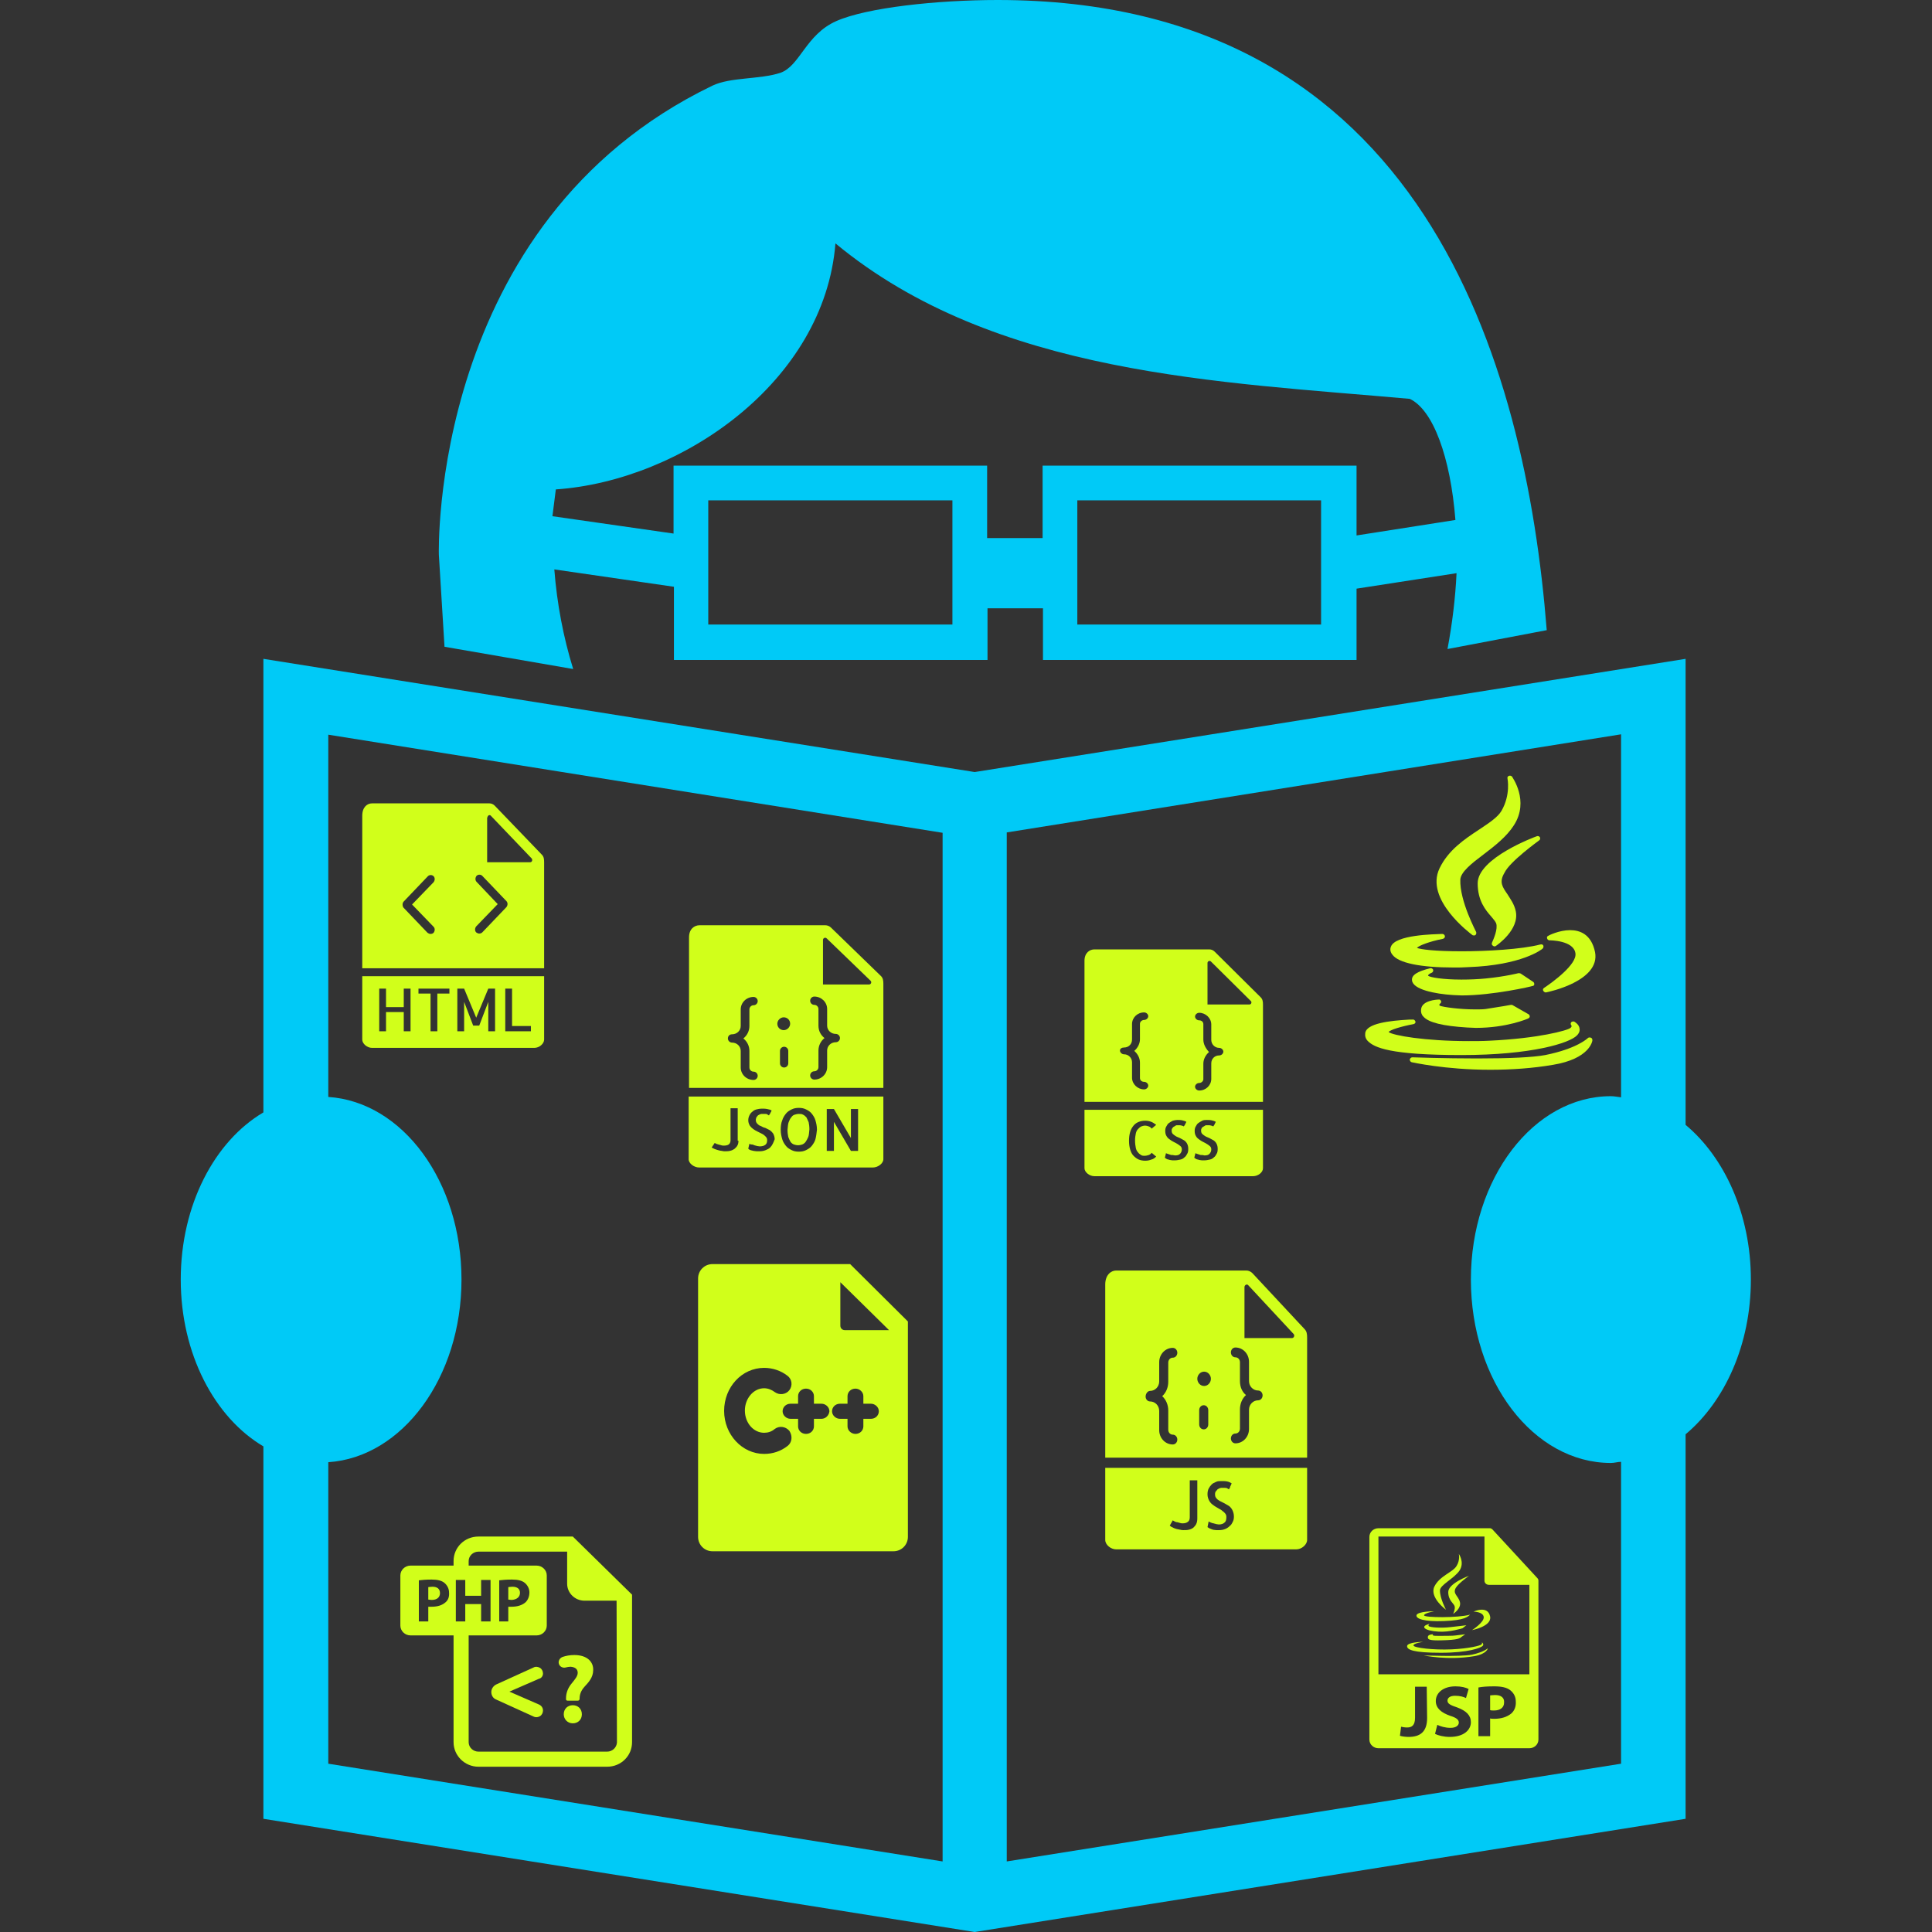 <?xml version="1.0" encoding="utf-8"?>
<!-- Generator: Adobe Illustrator 19.0.0, SVG Export Plug-In . SVG Version: 6.00 Build 0)  -->
<svg version="1.1" id="Capa_1" xmlns="http://www.w3.org/2000/svg" xmlns:xlink="http://www.w3.org/1999/xlink" x="0px" y="0px"
	 viewBox="-223 25 512 512" style="enable-background:new -223 25 512 512;" xml:space="preserve">
<rect x="-223" y="25" width="512" height="512" fill="#333333" stroke="none"/>
<style type="text/css">
	.st0{fill:#00CAF7;}
	.st1{fill:#D1FF1A;}
</style>
<g>
	<g>
		<path class="st0" d="M-105.2,196.4l34.1,5.9c-2.6-8.4-4.3-17.3-5-26.4l31.7,4.6v19.4h83.1v-13.7h14.7v13.7h83.1v-18.9l26.5-4.1
			c-0.3,6.4-1.1,13.2-2.4,20.1l26.3-5C181.3,121,154.1,25,41.4,25c-16,0-34.7,2-42.8,5.6c-8.1,3.6-9.6,11.9-14.8,13.7
			c-5.5,1.8-13.2,1.1-18,3.4c-75.1,36.2-72.5,124.3-72.5,124.3L-105.2,196.4z M29.4,190.5h-64.7v-32.9h64.7V190.5z M127.2,190.5
			H62.5v-32.9h64.6V190.5z M-75.7,154.7c33.4-2.3,71.2-28.6,74.1-65.2c42.3,35,102.2,36.7,152.2,41.2c6.2,2.9,10.8,15.5,12.1,32.1
			l-26.2,4.1v-18.5H53.3v19.2H38.6v-19.2h-83.1v18l-32.1-4.6C-76.3,159.4-76,157.1-75.7,154.7z"/>
		<path class="st0" d="M241,364.1c0-17.3-7-32.4-17.3-41V199.6l-188.4,30l-188.5-30v120.2c-12.9,7.6-21.9,24.5-21.9,44.3
			c0,19.7,9,36.6,21.9,44.2V507l188.5,30l188.4-30V405.1C234.1,396.4,241,381.3,241,364.1z M26.8,518.3L-136,492.4v-79.9
			c19.6-1.3,35.3-22.4,35.3-48.4c0-26-15.6-47.1-35.3-48.4v-96l162.8,26V518.3z M206.6,492.4L43.8,518.3V245.6l162.8-26V254v61.8
			c-0.9-0.1-1.8-0.3-2.7-0.3c-20.5,0-37.1,21.8-37.1,48.6c0,26.9,16.6,48.6,37.1,48.6c1,0,1.8-0.3,2.7-0.3V492.4z"/>
	</g>
</g>
<g>
	<g>
		<path class="st1" d="M-78.8,281.5v-28c0-0.9-0.1-1.5-0.6-2l-12.5-13c-0.4-0.4-0.9-0.6-1.4-0.6h-31.1c-1.3,0-2.6,1-2.6,3.3v40.4
			H-78.8z M-93.8,241.6c0-0.5,0.6-0.8,0.9-0.4l10.8,11.3c0.3,0.4,0.1,1-0.4,1h-11.4V241.6z M-96.7,258.7c-0.4-0.4-0.4-1.1,0-1.6
			c0.4-0.4,1.1-0.4,1.5,0l6.4,6.7c0.4,0.4,0.4,1.1,0,1.6l-6.4,6.7c-0.2,0.2-0.5,0.3-0.8,0.3c-0.3,0-0.5-0.1-0.8-0.3
			c-0.4-0.4-0.4-1.1,0-1.6l5.7-5.9L-96.7,258.7z M-116,263.9l6.4-6.7c0.4-0.4,1.1-0.4,1.5,0c0.4,0.4,0.4,1.1,0,1.6l-5.7,5.9l5.7,5.9
			c0.4,0.4,0.4,1.1,0,1.6c-0.2,0.2-0.5,0.3-0.8,0.3c-0.3,0-0.5-0.1-0.8-0.3l-6.4-6.7C-116.4,265-116.4,264.3-116,263.9z"/>
		<path class="st1" d="M-127,283.7v16.8c0,1.1,1.3,2.2,2.6,2.2h43c1.3,0,2.6-1.1,2.6-2.2v-16.8H-127z M-114.2,298.3h-1.8v-5.1h-4.7
			v5.1h-1.8V287h1.8v4.9h4.7V287h1.8V298.3z M-103.9,288.3h-3.2v10h-1.8v-10h-3.2V287h8.2L-103.9,288.3L-103.9,288.3z M-91.8,298.3
			h-1.8v-7.8l-2.4,6.3h-1.6l-2.4-6.3v7.8h-1.8V287h1.8l3.2,7.7l3.2-7.7h1.8L-91.8,298.3L-91.8,298.3z M-82.3,298.3h-6.8V287h1.8v9.9
			h5V298.3z"/>
	</g>
	<g>
	</g>
	<g>
	</g>
	<g>
	</g>
	<g>
	</g>
	<g>
	</g>
	<g>
	</g>
	<g>
	</g>
	<g>
	</g>
	<g>
	</g>
	<g>
	</g>
	<g>
	</g>
	<g>
	</g>
	<g>
	</g>
	<g>
	</g>
	<g>
	</g>
</g>
<g>
	<g id="XMLID_1_">
		<path id="XMLID_18_" class="st1" d="M168.9,244.9c-3.8,2.5-8.1,5.4-10.4,10.2c-4,8.3,8.2,17.3,8.7,17.7c0.1,0.1,0.3,0.1,0.4,0.1
			c0.2,0,0.3,0,0.4-0.1c0.2-0.2,0.3-0.5,0.2-0.8c0-0.1-4.4-8.2-4.2-13.9c0.1-2,3-4.3,6.2-6.7c2.9-2.2,6.1-4.7,8-7.7
			c4.2-6.5-0.5-12.8-0.5-12.9c-0.2-0.2-0.5-0.3-0.8-0.2c-0.3,0.1-0.5,0.4-0.4,0.7c0,0,0.9,4.3-1.6,8.6
			C173.9,241.6,171.6,243.1,168.9,244.9z"/>
		<path id="XMLID_17_" class="st1" d="M184.9,247.7c0.3-0.2,0.3-0.5,0.2-0.8c-0.2-0.3-0.5-0.4-0.8-0.3c-0.6,0.2-15.7,5.8-15.7,12.5
			c0,4.6,2.1,7.1,3.6,8.8c0.6,0.7,1.1,1.3,1.3,1.8c0.5,1.5-0.7,4.2-1.1,5.1c-0.1,0.3-0.1,0.6,0.2,0.8c0.1,0.1,0.3,0.2,0.4,0.2
			c0.1,0,0.3,0,0.4-0.1c0.3-0.2,6.3-4.3,5.3-9.2c-0.4-1.9-1.4-3.2-2.2-4.5c-1.3-1.9-2.3-3.2-0.8-5.7
			C177.1,253.3,184.8,247.8,184.9,247.7z"/>
		<path id="XMLID_16_" class="st1" d="M145.6,275.9c-0.3,0.7-0.1,1.5,0.4,2.1c1.6,2.2,7.4,3.4,16.3,3.4c0,0,0,0,0,0
			c1.2,0,2.5,0,3.8-0.1c14.2-0.5,19.5-4.7,19.7-4.9c0.2-0.2,0.3-0.5,0.2-0.8c-0.1-0.3-0.5-0.4-0.8-0.3c-5,1.3-14.3,1.8-20.8,1.8
			c-7.3,0-10.9-0.5-11.9-0.9c0.5-0.6,3.3-1.7,6.9-2.4c0.3-0.1,0.6-0.4,0.5-0.7c0-0.3-0.3-0.6-0.7-0.6
			C157.1,272.6,146.7,272.7,145.6,275.9z"/>
		<path id="XMLID_6_" class="st1" d="M193.1,271.5c-2.9,0-5.7,1.4-5.8,1.5c-0.3,0.1-0.4,0.4-0.3,0.7c0.1,0.3,0.3,0.5,0.7,0.5
			c0.1,0,6.3,0,6.8,3.4c0.5,2.9-5.9,7.6-8.3,9.2c-0.3,0.2-0.4,0.5-0.2,0.8c0.1,0.2,0.4,0.4,0.6,0.4c0,0,0.1,0,0.1,0
			c0.6-0.1,14.5-3,13-10.7C198.7,272.5,195.6,271.5,193.1,271.5z"/>
		<path id="XMLID_5_" class="st1" d="M183.6,285.8c0-0.2-0.1-0.5-0.3-0.6L180,283c-0.2-0.1-0.4-0.1-0.6-0.1c0,0-3.5,0.9-8.6,1.4
			c-2,0.2-4.2,0.3-6.5,0.3c-5,0-8.3-0.6-8.8-1c-0.1-0.1,0-0.2,0-0.2c0.1-0.2,0.6-0.5,0.9-0.6c0.3-0.1,0.5-0.5,0.4-0.8
			c-0.1-0.3-0.5-0.5-0.8-0.4c-3.3,0.8-5,1.8-4.8,3.2c0.2,2.4,6,3.6,10.9,3.9c0.7,0,1.5,0.1,2.3,0.1c0,0,0,0,0,0
			c8.2,0,18.6-2.4,18.7-2.5C183.4,286.3,183.6,286.1,183.6,285.8z"/>
		<path id="XMLID_4_" class="st1" d="M158.6,291c0.3-0.2,0.4-0.5,0.3-0.7c-0.1-0.3-0.4-0.5-0.7-0.4c-0.4,0-4.4,0.2-4.6,2.6
			c-0.1,0.7,0.1,1.4,0.6,1.9c1.4,1.6,5.2,2.5,11.6,2.9c0.8,0,1.5,0.1,2.3,0.1c8.2,0,13.7-2.4,13.9-2.5c0.2-0.1,0.4-0.3,0.4-0.5
			c0-0.2-0.1-0.5-0.3-0.6l-4.2-2.4c-0.1-0.1-0.3-0.1-0.5-0.1c0,0-2.7,0.5-6.7,1.1c-0.8,0.1-1.7,0.1-2.8,0.1c-4,0-8.5-0.6-9.4-1
			C158.4,291.1,158.5,291.1,158.6,291z"/>
		<path id="XMLID_3_" class="st1" d="M164.3,304.6c18.7,0,28.7-3.2,30.6-5.2c0.7-0.7,0.8-1.4,0.7-1.8c-0.1-1.1-1.2-1.7-1.3-1.8
			c-0.3-0.2-0.7-0.1-0.9,0.1c-0.2,0.2-0.2,0.6,0,0.8c0.1,0.1,0.2,0.4-0.2,0.7c-0.8,0.7-8.6,2.8-21.5,3.4c-1.8,0.1-3.6,0.1-5.5,0.1
			c-11.6,0-20.1-1.5-21.2-2.4c0.4-0.6,3.4-1.5,6.6-2.1c0.4-0.1,0.6-0.4,0.5-0.7c-0.1-0.3-0.4-0.6-0.8-0.5c-0.1,0-0.4,0-0.8,0
			c-5.3,0.3-11.4,1-11.7,3.6c-0.1,0.8,0.1,1.5,0.7,2.1C141.2,302.6,145.3,304.6,164.3,304.6C164.3,304.6,164.3,304.6,164.3,304.6z"
			/>
		<path id="XMLID_2_" class="st1" d="M198.6,300c-0.3-0.1-0.6-0.1-0.8,0.1c0,0-2.8,2.8-11.3,4.5c-3.2,0.6-9.3,0.9-18,0.9
			c-8.8,0-17.1-0.3-17.2-0.3c-0.3,0-0.6,0.2-0.7,0.6c0,0.3,0.2,0.6,0.5,0.7c0.1,0,8.8,2,20.8,2c5.7,0,11.3-0.4,16.6-1.3
			c9.8-1.6,10.5-6.3,10.5-6.5C199,300.4,198.9,300.1,198.6,300z"/>
	</g>
	<g>
	</g>
	<g>
	</g>
	<g>
	</g>
	<g>
	</g>
	<g>
	</g>
	<g>
	</g>
	<g>
	</g>
	<g>
	</g>
	<g>
	</g>
	<g>
	</g>
	<g>
	</g>
	<g>
	</g>
	<g>
	</g>
	<g>
	</g>
	<g>
	</g>
</g>
<g>
	<path class="st1" d="M2.3,360h-36.5c-2.1,0-3.8,1.7-3.8,3.8v68.5c0,2.1,1.7,3.8,3.8,3.8h48c2.1,0,3.8-1.7,3.8-3.8v-57.1L2.3,360z
		 M-14.3,408.2c-1.8,1.4-3.9,2.1-6.2,2.1c-5.8,0-10.6-5.1-10.6-11.4s4.7-11.4,10.6-11.4c2.2,0,4.4,0.7,6.2,2.1
		c1.2,0.9,1.4,2.6,0.5,3.8c-0.9,1.2-2.7,1.4-3.9,0.5c-0.8-0.6-1.8-1-2.8-1c-2.8,0-5.1,2.7-5.1,5.9c0,3.3,2.3,5.9,5.1,5.9
		c1,0,2-0.3,2.8-1c1.2-0.9,2.9-0.7,3.9,0.5C-12.9,405.6-13.1,407.3-14.3,408.2z M-5.3,401h-2v2c0,1.1-0.9,2-2.1,2s-2.1-0.9-2.1-2v-2
		l-2,0c-1.1,0-2.1-0.9-2.1-2s0.9-2,2.1-2l2,0v-2c0-1.1,0.9-2,2.1-2s2.1,0.9,2.1,2v2l2,0c1.1,0,2.1,0.9,2.1,2
		C-3.3,400.1-4.2,401-5.3,401z M7.8,401h-2v2c0,1.1-0.9,2-2.1,2c-1.1,0-2.1-0.9-2.1-2v-2l-2,0c-1.1,0-2.1-0.9-2.1-2s0.9-2,2.1-2l2,0
		v-2c0-1.1,0.9-2,2.1-2c1.1,0,2.1,0.9,2.1,2v2l2,0c1.1,0,2.1,0.9,2.1,2C9.9,400.1,9,401,7.8,401z M0.9,377.5c-0.7,0-1.2-0.5-1.2-1.2
		v-11.5l12.9,12.7H0.9z"/>
	<g>
	</g>
	<g>
	</g>
	<g>
	</g>
	<g>
	</g>
	<g>
	</g>
	<g>
	</g>
	<g>
	</g>
	<g>
	</g>
	<g>
	</g>
	<g>
	</g>
	<g>
	</g>
	<g>
	</g>
	<g>
	</g>
	<g>
	</g>
	<g>
	</g>
</g>
<g>
	<g>
		<path class="st1" d="M69.9,414v19.1c0,1.3,1.5,2.5,2.9,2.5h47.7c1.5,0,2.9-1.3,2.9-2.5V414H69.9z M94.3,427.4
			c0,0.6-0.1,1.1-0.3,1.5c-0.2,0.4-0.5,0.7-0.8,1c-0.3,0.2-0.7,0.4-1.2,0.5c-0.4,0.1-0.9,0.1-1.4,0.1c-0.2,0-0.5,0-0.8-0.1
			c-0.3-0.1-0.7-0.1-1-0.2s-0.7-0.2-1-0.4c-0.3-0.1-0.6-0.3-0.8-0.5l0.8-1.4c0.1,0.1,0.3,0.2,0.5,0.3c0.2,0.1,0.4,0.2,0.7,0.2
			c0.2,0.1,0.5,0.1,0.7,0.2c0.3,0.1,0.5,0.1,0.7,0.1c0.6,0,1-0.1,1.4-0.4c0.3-0.2,0.5-0.6,0.5-1.2v-9.8h2V427.4z M103.7,428.3
			c-0.2,0.4-0.4,0.8-0.8,1.1c-0.3,0.3-0.7,0.6-1.2,0.8c-0.5,0.2-1,0.3-1.6,0.3c-0.3,0-0.5,0-0.8,0c-0.3,0-0.6-0.1-0.8-0.1
			c-0.3-0.1-0.6-0.2-0.8-0.3c-0.3-0.1-0.5-0.3-0.7-0.4l0.3-1.5c0.2,0.1,0.3,0.2,0.6,0.3s0.5,0.2,0.7,0.2c0.2,0.1,0.5,0.1,0.7,0.2
			c0.2,0,0.5,0.1,0.7,0.1c0.7,0,1.2-0.2,1.5-0.5c0.4-0.3,0.5-0.8,0.5-1.5c0-0.4-0.1-0.7-0.4-1c-0.2-0.3-0.6-0.5-0.9-0.8
			c-0.4-0.2-0.8-0.5-1.2-0.7c-0.4-0.2-0.8-0.5-1.2-0.8c-0.4-0.3-0.7-0.7-0.9-1.1c-0.2-0.4-0.4-0.9-0.4-1.6c0-0.6,0.1-1.1,0.3-1.5
			s0.5-0.8,0.8-1.1c0.3-0.3,0.7-0.5,1.2-0.7c0.4-0.2,0.9-0.2,1.4-0.2c0.5,0,1,0,1.5,0.1c0.5,0.1,0.9,0.3,1.2,0.5
			c-0.1,0.2-0.1,0.3-0.2,0.5c-0.1,0.2-0.2,0.3-0.2,0.5c-0.1,0.2-0.1,0.3-0.2,0.4c-0.1,0.1-0.1,0.2-0.1,0.2c-0.1,0-0.1-0.1-0.2-0.1
			c-0.1-0.1-0.2-0.1-0.3-0.2c-0.2-0.1-0.4-0.1-0.6-0.1c-0.2,0-0.6,0-1,0c-0.2,0-0.4,0.1-0.6,0.2c-0.2,0.1-0.4,0.2-0.5,0.4
			c-0.2,0.2-0.3,0.3-0.4,0.5c-0.1,0.2-0.1,0.4-0.1,0.6c0,0.5,0.1,0.8,0.4,1.1c0.2,0.3,0.6,0.5,0.9,0.7c0.4,0.2,0.8,0.4,1.2,0.6
			c0.4,0.2,0.8,0.5,1.2,0.7c0.4,0.3,0.7,0.7,0.9,1.1c0.2,0.4,0.4,1,0.4,1.7C104,427.5,103.9,427.9,103.7,428.3z"/>
		<path class="st1" d="M123.4,411.4v-31.9c0-1-0.1-1.7-0.7-2.3l-13.8-14.8c-0.4-0.4-1-0.7-1.6-0.7H72.8c-1.4,0-2.9,1.2-2.9,3.7v45.9
			H123.4z M97.2,402.5c0,0.7-0.5,1.3-1.2,1.3c-0.7,0-1.2-0.6-1.2-1.3v-3.8c0-0.7,0.5-1.3,1.2-1.3c0.7,0,1.2,0.6,1.2,1.3V402.5z
			 M106.8,366.1c0-0.6,0.7-0.9,1-0.5l12,12.9c0.4,0.4,0.1,1.1-0.4,1.1h-12.6V366.1z M105.6,391V386c0-0.7-0.5-1.3-1.2-1.3
			c-0.7,0-1.2-0.6-1.2-1.3s0.5-1.3,1.2-1.3c2,0,3.6,1.7,3.6,3.8v5.1c0,1.4,1.1,2.5,2.4,2.5c0.7,0,1.2,0.6,1.2,1.3s-0.5,1.3-1.2,1.3
			c-1.3,0-2.4,1.1-2.4,2.5v5.1c0,2.1-1.6,3.8-3.6,3.8c-0.7,0-1.2-0.6-1.2-1.3s0.5-1.3,1.2-1.3c0.7,0,1.2-0.6,1.2-1.3v-5.1
			c0-1.5,0.6-2.9,1.6-3.8C106.2,393.9,105.6,392.6,105.6,391z M96.1,388.5c1,0,1.8,0.9,1.8,1.9s-0.8,1.9-1.8,1.9
			c-1,0-1.8-0.9-1.8-1.9S95.1,388.5,96.1,388.5z M81.8,393.6c1.3,0,2.4-1.1,2.4-2.5V386c0-2.1,1.6-3.8,3.6-3.8
			c0.7,0,1.2,0.6,1.2,1.3s-0.5,1.3-1.2,1.3c-0.7,0-1.2,0.6-1.2,1.3v5.1c0,1.5-0.6,2.9-1.6,3.8c1,0.9,1.6,2.3,1.6,3.8v5.1
			c0,0.7,0.5,1.3,1.2,1.3c0.7,0,1.2,0.6,1.2,1.3s-0.5,1.3-1.2,1.3c-2,0-3.6-1.7-3.6-3.8v-5.1c0-1.4-1.1-2.5-2.4-2.5
			c-0.7,0-1.2-0.6-1.2-1.3S81.1,393.6,81.8,393.6z"/>
	</g>
	<g>
	</g>
	<g>
	</g>
	<g>
	</g>
	<g>
	</g>
	<g>
	</g>
	<g>
	</g>
	<g>
	</g>
	<g>
	</g>
	<g>
	</g>
	<g>
	</g>
	<g>
	</g>
	<g>
	</g>
	<g>
	</g>
	<g>
	</g>
	<g>
	</g>
</g>
<g>
	<g>
		<path class="st1" d="M-108.4,445.5c-0.5,0-0.9,0.1-1.1,0.1v3.3c0.2,0,0.5,0.1,0.9,0.1c1.4,0,2.2-0.7,2.2-1.8
			C-106.4,446.1-107.1,445.5-108.4,445.5z"/>
		<path class="st1" d="M-85.2,447.1c0-1-0.7-1.6-2-1.6c-0.5,0-0.9,0.1-1.1,0.1v3.3c0.2,0,0.5,0.1,0.9,0.1
			C-86,448.9-85.2,448.2-85.2,447.1z"/>
		<path class="st1" d="M-71.2,432.2h-25c-3.7,0-6.6,2.9-6.6,6.5v1.2h-11.4c-1.5,0-2.7,1.2-2.7,2.6v13.3c0,1.4,1.2,2.6,2.7,2.6h11.4
			v28.3c0,3.6,3,6.5,6.6,6.5h34.1c3.7,0,6.6-2.9,6.6-6.5v-39.1L-71.2,432.2z M-104.9,449.6c-0.9,0.8-2.1,1.2-3.7,1.2
			c-0.3,0-0.6,0-0.9,0v3.9h-2.5v-10.9c0.8-0.1,1.9-0.2,3.4-0.2c1.6,0,2.7,0.3,3.4,0.9c0.7,0.6,1.2,1.5,1.2,2.5
			C-103.9,448.1-104.2,449-104.9,449.6z M-95.5,447.9v-4.2h2.5v11h-2.5v-4.6h-4.2v4.6h-2.5v-11h2.5v4.2
			C-99.7,447.9-95.5,447.9-95.5,447.9z M-62.1,489.2h-34.1c-1.4,0-2.6-1.1-2.6-2.5v-28.3h18c1.5,0,2.7-1.2,2.7-2.6v-13.3
			c0-1.4-1.2-2.6-2.7-2.6h-18v-1.2c0-1.4,1.2-2.5,2.6-2.5l23.5,0v8.5c0,2.5,2.1,4.5,4.6,4.5l8.5,0l0.1,37.6
			C-59.6,488.1-60.7,489.2-62.1,489.2z M-90.7,454.7v-10.9c0.8-0.1,1.9-0.2,3.4-0.2c1.6,0,2.7,0.3,3.4,0.9c0.7,0.6,1.2,1.5,1.2,2.5
			c0,1.1-0.4,2-1,2.6c-0.9,0.8-2.2,1.2-3.7,1.2c-0.3,0-0.6,0-0.9,0v3.9L-90.7,454.7L-90.7,454.7z"/>
		<path class="st1" d="M-79.1,468.5c0-0.6-0.3-1.2-0.8-1.5c-0.5-0.3-1.2-0.4-1.7-0.1l-9.9,4.5c-0.8,0.4-1.3,1.2-1.3,2
			c0,0.9,0.5,1.7,1.3,2l9.9,4.5c0.6,0.3,1.2,0.2,1.7-0.1c0.5-0.3,0.8-0.9,0.8-1.5c0-0.7-0.4-1.3-1.1-1.6l-7.8-3.4l7.8-3.4
			C-79.6,469.8-79.1,469.2-79.1,468.5z"/>
		<path class="st1" d="M-70.8,463.6c-1.2,0-2.2,0.2-3.1,0.5c-0.8,0.3-1.2,1.1-1,1.8c0.2,0.8,1.1,1.2,1.8,1c0.4-0.1,0.9-0.2,1.3-0.2
			c1.3,0.1,1.9,0.7,1.9,1.6c0,0.9-0.7,1.7-1.5,2.7c-1.2,1.4-1.6,2.8-1.6,4.1l0,0.2c0,0.3,0.2,0.4,0.5,0.4h2.6c0.3,0,0.5-0.2,0.5-0.5
			c0-1.2,0.4-2.2,1.3-3.2c1-1.1,2.3-2.4,2.3-4.4C-65.7,465.5-67.3,463.6-70.8,463.6z"/>
		<path class="st1" d="M-71.2,476.9c-1.4,0-2.4,1-2.4,2.4c0,1.3,1,2.4,2.4,2.4c1.4,0,2.4-1,2.4-2.4
			C-68.8,477.9-69.8,476.9-71.2,476.9z"/>
	</g>
	<g>
	</g>
	<g>
	</g>
	<g>
	</g>
	<g>
	</g>
	<g>
	</g>
	<g>
	</g>
	<g>
	</g>
	<g>
	</g>
	<g>
	</g>
	<g>
	</g>
	<g>
	</g>
	<g>
	</g>
	<g>
	</g>
	<g>
	</g>
	<g>
	</g>
</g>
<g>
	<g>
		<g>
			<g>
				<path class="st1" d="M173.2,474.2c-0.6,0-1.1,0.1-1.3,0.1v3.9c0.3,0.1,0.6,0.1,1,0.1c1.7,0,2.7-0.8,2.7-2.1
					C175.7,474.9,174.8,474.2,173.2,474.2z"/>
				<path class="st1" d="M184.7,443.9c0-0.3-0.1-0.5-0.3-0.7l-11.9-12.9c0,0,0,0,0,0c-0.1-0.1-0.2-0.1-0.2-0.2c0,0-0.1,0-0.1,0
					c-0.1,0-0.2-0.1-0.2-0.1c0,0,0,0-0.1,0c-0.1,0-0.2,0-0.3,0h-29.3c-1.3,0-2.4,1-2.4,2.3V486c0,1.3,1.1,2.3,2.4,2.3h40
					c1.3,0,2.4-1,2.4-2.3v-41.9C184.7,444,184.7,444,184.7,443.9z M155.2,480.3c0,3.7-1.9,5-4.9,5c-0.7,0-1.7-0.1-2.3-0.3l0.3-2.4
					c0.4,0.1,1,0.2,1.6,0.2c1.3,0,2.1-0.6,2.1-2.6V472h3.1L155.2,480.3L155.2,480.3L155.2,480.3z M161.2,485.3
					c-1.6,0-3.1-0.4-3.9-0.8l0.6-2.4c0.8,0.4,2.1,0.8,3.5,0.8c1.4,0,2.2-0.6,2.2-1.4c0-0.8-0.7-1.3-2.3-1.8c-2.3-0.8-3.8-2-3.8-3.9
					c0-2.2,2-3.9,5.2-3.9c1.6,0,2.7,0.3,3.5,0.7l-0.7,2.4c-0.6-0.3-1.5-0.6-2.9-0.6c-1.4,0-2,0.6-2,1.3c0,0.8,0.8,1.2,2.6,1.8
					c2.4,0.9,3.6,2.1,3.6,3.9C166.8,483.4,165,485.3,161.2,485.3z M177.5,479.1c-1.1,0.9-2.6,1.4-4.5,1.4c-0.4,0-0.8,0-1.1-0.1v4.7
					h-3.1v-12.9c1-0.2,2.3-0.3,4.2-0.3c1.9,0,3.3,0.3,4.2,1c0.9,0.7,1.5,1.7,1.5,3C178.8,477.3,178.3,478.4,177.5,479.1z
					 M142.3,468.8v-36.6h28.1v11.7c0,0.6,0.5,1.1,1.2,1.1h10.7l0,23.7H142.3z"/>
			</g>
			<path class="st1" d="M160.2,451.6c0,0-1.6-3-1.6-5.1c0-1.5,3.7-3.1,5.2-5.3c1.4-2.2-0.2-4.4-0.2-4.4s0.4,1.6-0.6,3.2
				c-1,1.7-4.5,2.6-5.9,5.5C155.8,448.4,160.2,451.6,160.2,451.6z"/>
			<path class="st1" d="M166.3,442.6c0,0-5.5,2-5.5,4.3c0,2.3,1.5,3,1.7,3.8c0.2,0.7-0.4,2-0.4,2s2.2-1.4,1.8-3.1
				c-0.4-1.7-2-2.2-1.1-3.8C163.5,444.6,166.3,442.6,166.3,442.6z"/>
			<path class="st1" d="M159.6,454.6c5.7-0.2,6.4-1.2,7-1.7c-3.3,0.9-12.1,0.8-12.2,0.2c-0.1-0.6,2.7-1.1,2.7-1.1s-4.3,0-4.7,1
				C152.1,454,154.5,454.8,159.6,454.6z"/>
			<path class="st1" d="M167.5,452.1c0,0,2.5,0,2.7,1.4c0.2,1.4-3.1,3.5-3.1,3.5s5.3-1,4.8-3.6C171.3,450.3,167.5,452.1,167.5,452.1
				z"/>
			<path class="st1" d="M161.4,456.2c-2.5,0.3-5.5,0.1-5.8-0.3c-0.2-0.4,0.4-0.6,0.4-0.6c-3,0.7-1.4,1.9,2.2,2.1
				c3,0.2,6.4-0.9,6.4-0.9l1-0.8C165.7,455.7,163.3,456,161.4,456.2z"/>
			<path class="st1" d="M156.8,458.1c0,0-1.4,0-1.4,0.7c-0.1,0.7,0.4,1,3.8,0.9c4-0.1,4.7-0.5,5.1-0.9l1-0.7
				c-2.6,0.3-2.8,0.4-4.3,0.4c-1.5,0-4.1,0.1-4.2-0.1C156.5,458.3,156.8,458.1,156.8,458.1z"/>
			<path class="st1" d="M169.9,461.2c0.5-0.5-0.2-1-0.2-1s0.2,0.3-0.1,0.6c-0.3,0.3-3.3,1.1-8,1.3c-4.7,0.2-9.8-0.4-10-1
				c-0.2-0.6,2.6-1,2.6-1c-0.3,0-4.2,0.1-4.3,1.1c-0.1,1,1.7,1.8,8.9,1.8C166.2,463,169.4,461.7,169.9,461.2z"/>
			<path class="st1" d="M167.1,463.5c-3.2,0.6-12.8,0.2-12.8,0.2s6.3,1.4,13.4,0.2c3.4-0.6,3.6-2.1,3.6-2.1S170.3,462.8,167.1,463.5
				z"/>
		</g>
	</g>
	<g>
	</g>
	<g>
	</g>
	<g>
	</g>
	<g>
	</g>
	<g>
	</g>
	<g>
	</g>
	<g>
	</g>
	<g>
	</g>
	<g>
	</g>
	<g>
	</g>
	<g>
	</g>
	<g>
	</g>
	<g>
	</g>
	<g>
	</g>
	<g>
	</g>
</g>
<g>
	<g>
		<path class="st1" d="M-9.3,321.1c-0.3-0.3-0.6-0.6-0.9-0.7c-0.3-0.2-0.7-0.2-1.1-0.2c-0.4,0-0.8,0.1-1.1,0.2
			c-0.4,0.1-0.7,0.4-0.9,0.7c-0.3,0.3-0.5,0.8-0.7,1.3c-0.2,0.5-0.2,1.2-0.3,2c0,0.8,0.1,1.4,0.2,1.9c0.2,0.5,0.4,1,0.6,1.3
			s0.6,0.6,0.9,0.7s0.7,0.2,1.1,0.2c0.4,0,0.8-0.1,1.1-0.2s0.7-0.4,0.9-0.7s0.5-0.8,0.7-1.3s0.2-1.2,0.3-2c0-0.8-0.1-1.4-0.2-1.9
			C-8.9,321.9-9.1,321.5-9.3,321.1z"/>
		<path class="st1" d="M11.1,313.4v-27.7c0-0.8-0.1-1.5-0.6-2l-13.3-12.9c-0.4-0.4-1-0.6-1.5-0.6h-33.3c-1.4,0-2.8,1-2.8,3.2v39.9
			H11.1z M-14.1,306.8c0,0.6-0.5,1.1-1.1,1.1s-1.1-0.5-1.1-1.1v-3.3c0-0.6,0.5-1.1,1.1-1.1s1.1,0.5,1.1,1.1V306.8z M-4.9,274.1
			c0-0.5,0.6-0.8,1-0.4l11.6,11.2c0.4,0.4,0.1,1-0.4,1H-4.9V274.1z M-6.1,296.8v-4.4c0-0.6-0.5-1.1-1.1-1.1c-0.6,0-1.1-0.5-1.1-1.1
			s0.5-1.1,1.1-1.1c1.9,0,3.4,1.5,3.4,3.3v4.4c0,1.2,1,2.2,2.3,2.2c0.6,0,1.1,0.5,1.1,1.1s-0.5,1.1-1.1,1.1c-1.3,0-2.3,1-2.3,2.2
			v4.4c0,1.8-1.5,3.3-3.4,3.3c-0.6,0-1.1-0.5-1.1-1.1s0.5-1.1,1.1-1.1c0.6,0,1.1-0.5,1.1-1.1v-4.4c0-1.3,0.6-2.5,1.6-3.3
			C-5.5,299.3-6.1,298.2-6.1,296.8z M-15.3,294.6c0.9,0,1.7,0.7,1.7,1.7c0,0.9-0.8,1.7-1.7,1.7c-0.9,0-1.7-0.7-1.7-1.7
			C-17,295.4-16.2,294.6-15.3,294.6z M-29,299.1c1.3,0,2.3-1,2.3-2.2v-4.4c0-1.8,1.5-3.3,3.4-3.3c0.6,0,1.1,0.5,1.1,1.1
			s-0.5,1.1-1.1,1.1c-0.6,0-1.1,0.5-1.1,1.1v4.4c0,1.3-0.6,2.5-1.6,3.3c1,0.8,1.6,2,1.6,3.3v4.4c0,0.6,0.5,1.1,1.1,1.1
			c0.6,0,1.1,0.5,1.1,1.1s-0.5,1.1-1.1,1.1c-1.9,0-3.4-1.5-3.4-3.3v-4.4c0-1.2-1-2.2-2.3-2.2c-0.6,0-1.1-0.5-1.1-1.1
			S-29.7,299.1-29,299.1z"/>
		<path class="st1" d="M-40.5,315.6v16.6c0,1.1,1.4,2.2,2.8,2.2h46c1.4,0,2.8-1.1,2.8-2.2v-16.6H-40.5z M-27.3,327.3
			c0,0.5-0.1,1-0.3,1.3c-0.2,0.4-0.5,0.6-0.8,0.9c-0.3,0.2-0.7,0.4-1.2,0.5c-0.4,0.1-0.9,0.1-1.3,0.1c-0.2,0-0.5,0-0.8-0.1
			c-0.3,0-0.6-0.1-1-0.2s-0.6-0.2-0.9-0.3c-0.3-0.1-0.6-0.3-0.8-0.4l0.8-1.2c0.1,0.1,0.3,0.1,0.4,0.2s0.4,0.1,0.6,0.2
			c0.2,0.1,0.5,0.1,0.7,0.2c0.3,0.1,0.5,0.1,0.7,0.1c0.6,0,1-0.1,1.3-0.3c0.3-0.2,0.5-0.6,0.5-1.1v-8.5h1.9V327.3z M-18.2,328.1
			c-0.2,0.4-0.4,0.7-0.7,1c-0.3,0.3-0.7,0.5-1.2,0.7c-0.5,0.2-1,0.3-1.6,0.3c-0.3,0-0.5,0-0.8,0c-0.3,0-0.5-0.1-0.8-0.1
			c-0.3-0.1-0.5-0.1-0.8-0.2c-0.2-0.1-0.5-0.2-0.6-0.4l0.3-1.3c0.1,0.1,0.3,0.2,0.6,0.2s0.5,0.1,0.7,0.2c0.2,0.1,0.5,0.1,0.7,0.2
			c0.2,0,0.5,0.1,0.7,0.1c0.6,0,1.1-0.1,1.5-0.4s0.5-0.7,0.5-1.3c0-0.3-0.1-0.6-0.4-0.9c-0.2-0.2-0.5-0.5-0.9-0.7
			c-0.4-0.2-0.8-0.4-1.2-0.6c-0.4-0.2-0.8-0.4-1.2-0.7c-0.4-0.3-0.7-0.6-0.9-0.9c-0.2-0.4-0.4-0.8-0.4-1.4c0-0.5,0.1-0.9,0.3-1.3
			c0.2-0.4,0.4-0.7,0.8-1c0.3-0.3,0.7-0.5,1.1-0.6c0.4-0.1,0.9-0.2,1.3-0.2c0.5,0,1,0,1.5,0.1s0.9,0.2,1.2,0.4
			c-0.1,0.1-0.1,0.3-0.2,0.4c-0.1,0.2-0.2,0.3-0.2,0.4c-0.1,0.1-0.1,0.2-0.2,0.3s-0.1,0.1-0.1,0.2c-0.1,0-0.1-0.1-0.2-0.1
			c-0.1-0.1-0.2-0.1-0.3-0.2c-0.1-0.1-0.3-0.1-0.6-0.1s-0.5,0-0.9,0c-0.2,0-0.4,0.1-0.6,0.2c-0.2,0.1-0.4,0.2-0.5,0.4
			c-0.1,0.1-0.3,0.3-0.3,0.5c-0.1,0.2-0.1,0.3-0.1,0.5c0,0.4,0.1,0.7,0.4,1c0.2,0.2,0.5,0.5,0.9,0.6c0.4,0.2,0.7,0.4,1.2,0.5
			c0.4,0.2,0.8,0.4,1.2,0.6c0.4,0.3,0.7,0.6,0.9,0.9c0.2,0.4,0.4,0.9,0.4,1.5C-17.9,327.4-18,327.7-18.2,328.1z M-6.9,326.9
			c-0.2,0.7-0.6,1.3-1,1.8c-0.4,0.5-0.9,0.8-1.5,1.1s-1.2,0.4-1.9,0.4c-0.7,0-1.3-0.1-1.9-0.4s-1.1-0.6-1.5-1.1s-0.8-1.1-1-1.8
			s-0.4-1.5-0.4-2.5c0-0.9,0.1-1.8,0.4-2.5c0.2-0.7,0.6-1.3,1-1.8s0.9-0.8,1.5-1.1s1.2-0.4,1.9-0.4c0.7,0,1.3,0.1,1.9,0.4
			s1.1,0.6,1.5,1.1s0.8,1.1,1,1.8c0.2,0.7,0.4,1.5,0.4,2.5C-6.6,325.3-6.7,326.1-6.9,326.9z M4.4,330H2.5l-4.5-7.7v7.7h-1.9v-11.1
			H-2l4.5,7.7v-7.7h1.9V330z"/>
	</g>
	<g>
	</g>
	<g>
	</g>
	<g>
	</g>
	<g>
	</g>
	<g>
	</g>
	<g>
	</g>
	<g>
	</g>
	<g>
	</g>
	<g>
	</g>
	<g>
	</g>
	<g>
	</g>
	<g>
	</g>
	<g>
	</g>
	<g>
	</g>
	<g>
	</g>
</g>
<g>
	<g>
		<path class="st1" d="M64.4,319.1v15.5c0,1,1.3,2.1,2.6,2.1h42.1c1.3,0,2.6-1,2.6-2.1v-15.5H64.4z M78,329.2
			c0.1,0.5,0.3,0.9,0.6,1.2c0.2,0.3,0.5,0.5,0.8,0.7s0.6,0.2,1,0.2c0.3,0,0.7-0.1,1-0.2c0.3-0.1,0.6-0.3,0.8-0.6l1.2,1
			c-0.4,0.4-0.8,0.7-1.3,0.8c-0.5,0.2-1,0.3-1.6,0.3c-0.6,0-1.2-0.1-1.7-0.3c-0.5-0.2-1-0.6-1.4-1s-0.7-1-0.9-1.7
			c-0.2-0.7-0.3-1.4-0.3-2.3c0-0.9,0.1-1.6,0.3-2.3c0.2-0.7,0.5-1.2,0.9-1.7s0.9-0.8,1.4-1c0.5-0.2,1.1-0.3,1.7-0.3
			c0.6,0,1.1,0.1,1.6,0.3c0.5,0.2,0.9,0.5,1.3,0.8l-1.2,1c-0.2-0.3-0.5-0.5-0.8-0.6c-0.3-0.1-0.6-0.2-0.9-0.2c-0.4,0-0.7,0.1-1,0.2
			c-0.3,0.1-0.6,0.4-0.9,0.7c-0.3,0.3-0.5,0.7-0.6,1.2c-0.1,0.5-0.2,1.1-0.2,1.8C77.8,328,77.9,328.7,78,329.2z M91.6,330.8
			c-0.2,0.4-0.4,0.7-0.7,0.9c-0.3,0.3-0.6,0.5-1.1,0.6s-0.9,0.2-1.4,0.2c-0.2,0-0.5,0-0.7,0c-0.2,0-0.5-0.1-0.7-0.1
			c-0.2-0.1-0.5-0.1-0.7-0.2s-0.4-0.2-0.6-0.4l0.3-1.2c0.1,0.1,0.3,0.1,0.5,0.2c0.2,0.1,0.4,0.1,0.6,0.2c0.2,0.1,0.4,0.1,0.7,0.1
			c0.2,0,0.4,0.1,0.6,0.1c0.6,0,1-0.1,1.3-0.4c0.3-0.3,0.5-0.7,0.5-1.2c0-0.3-0.1-0.6-0.3-0.8c-0.2-0.2-0.5-0.4-0.8-0.6
			c-0.3-0.2-0.7-0.4-1.1-0.6s-0.7-0.4-1.1-0.7c-0.3-0.2-0.6-0.5-0.8-0.9c-0.2-0.3-0.3-0.8-0.3-1.3c0-0.5,0.1-0.9,0.3-1.2
			c0.2-0.4,0.4-0.7,0.7-0.9c0.3-0.2,0.6-0.4,1-0.6c0.4-0.1,0.8-0.2,1.2-0.2c0.4,0,0.9,0,1.3,0.1s0.8,0.2,1.1,0.4
			c-0.1,0.1-0.1,0.3-0.2,0.4s-0.1,0.3-0.2,0.4c-0.1,0.1-0.1,0.2-0.2,0.3s-0.1,0.1-0.1,0.1c-0.1,0-0.1-0.1-0.2-0.1s-0.2-0.1-0.3-0.1
			c-0.1,0-0.3-0.1-0.5-0.1s-0.5,0-0.8,0c-0.2,0-0.4,0.1-0.5,0.2c-0.2,0.1-0.3,0.2-0.5,0.3c-0.1,0.1-0.2,0.3-0.3,0.4
			c-0.1,0.2-0.1,0.3-0.1,0.5c0,0.4,0.1,0.7,0.3,0.9s0.5,0.4,0.8,0.6c0.3,0.2,0.7,0.3,1.1,0.5c0.4,0.2,0.7,0.4,1.1,0.6
			c0.3,0.2,0.6,0.5,0.8,0.9c0.2,0.4,0.3,0.8,0.3,1.4C91.9,330.1,91.8,330.5,91.6,330.8z M99.4,330.8c-0.2,0.4-0.4,0.7-0.7,0.9
			c-0.3,0.3-0.6,0.5-1.1,0.6s-0.9,0.2-1.4,0.2c-0.2,0-0.5,0-0.7,0c-0.2,0-0.5-0.1-0.7-0.1c-0.2-0.1-0.5-0.1-0.7-0.2
			s-0.4-0.2-0.6-0.4l0.3-1.2c0.1,0.1,0.3,0.1,0.5,0.2s0.4,0.1,0.6,0.2s0.4,0.1,0.7,0.1s0.4,0.1,0.6,0.1c0.6,0,1-0.1,1.3-0.4
			c0.3-0.3,0.5-0.7,0.5-1.2c0-0.3-0.1-0.6-0.3-0.8s-0.5-0.4-0.8-0.6c-0.3-0.2-0.7-0.4-1.1-0.6c-0.4-0.2-0.7-0.4-1.1-0.7
			s-0.6-0.5-0.8-0.9c-0.2-0.3-0.3-0.8-0.3-1.3c0-0.5,0.1-0.9,0.3-1.2c0.2-0.4,0.4-0.7,0.7-0.9s0.6-0.4,1-0.6s0.8-0.2,1.2-0.2
			c0.4,0,0.9,0,1.3,0.1c0.4,0.1,0.8,0.2,1.1,0.4c-0.1,0.1-0.1,0.3-0.2,0.4c-0.1,0.1-0.1,0.3-0.2,0.4c-0.1,0.1-0.1,0.2-0.2,0.3
			c0,0.1-0.1,0.1-0.1,0.1c-0.1,0-0.1-0.1-0.2-0.1c-0.1,0-0.2-0.1-0.3-0.1c-0.1,0-0.3-0.1-0.5-0.1c-0.2,0-0.5,0-0.8,0
			c-0.2,0-0.4,0.1-0.5,0.2c-0.2,0.1-0.3,0.2-0.5,0.3s-0.2,0.3-0.3,0.4c-0.1,0.2-0.1,0.3-0.1,0.5c0,0.4,0.1,0.7,0.3,0.9
			s0.5,0.4,0.8,0.6c0.3,0.2,0.7,0.3,1.1,0.5c0.4,0.2,0.7,0.4,1.1,0.6c0.3,0.2,0.6,0.5,0.8,0.9c0.2,0.4,0.3,0.8,0.3,1.4
			C99.7,330.1,99.6,330.5,99.4,330.8z"/>
		<path class="st1" d="M111.7,317.1v-25.9c0-0.8-0.1-1.4-0.6-1.9l-12.2-12.1c-0.4-0.4-0.9-0.6-1.4-0.6H67c-1.2,0-2.6,0.9-2.6,3v37.4
			H111.7z M97,280.2c0-0.5,0.6-0.7,0.9-0.4l10.6,10.5c0.3,0.3,0.1,0.9-0.4,0.9H97V280.2z M95.9,300.5v-4.1c0-0.6-0.5-1-1.1-1
			c-0.6,0-1.1-0.5-1.1-1s0.5-1,1.1-1c1.7,0,3.2,1.4,3.2,3.1v4.1c0,1.1,0.9,2.1,2.1,2.1c0.6,0,1.1,0.5,1.1,1s-0.5,1-1.1,1
			c-1.2,0-2.1,0.9-2.1,2.1v4.1c0,1.7-1.4,3.1-3.2,3.1c-0.6,0-1.1-0.5-1.1-1s0.5-1,1.1-1c0.6,0,1.1-0.5,1.1-1v-4.1
			c0-1.2,0.6-2.3,1.5-3.1C96.5,302.8,95.9,301.7,95.9,300.5z M74.9,302.6c1.2,0,2.1-0.9,2.1-2.1v-4.1c0-1.7,1.4-3.1,3.2-3.1
			c0.6,0,1.1,0.5,1.1,1s-0.5,1-1.1,1c-0.6,0-1.1,0.5-1.1,1v4.1c0,1.2-0.6,2.3-1.5,3.1c0.9,0.8,1.5,1.9,1.5,3.1v4.1
			c0,0.6,0.5,1,1.1,1c0.6,0,1.1,0.5,1.1,1s-0.5,1-1.1,1c-1.7,0-3.2-1.4-3.2-3.1v-4.1c0-1.1-0.9-2.1-2.1-2.1c-0.6,0-1.1-0.5-1.1-1
			S74.3,302.6,74.9,302.6z"/>
	</g>
	<g>
	</g>
	<g>
	</g>
	<g>
	</g>
	<g>
	</g>
	<g>
	</g>
	<g>
	</g>
	<g>
	</g>
	<g>
	</g>
	<g>
	</g>
	<g>
	</g>
	<g>
	</g>
	<g>
	</g>
	<g>
	</g>
	<g>
	</g>
	<g>
	</g>
</g>
</svg>
